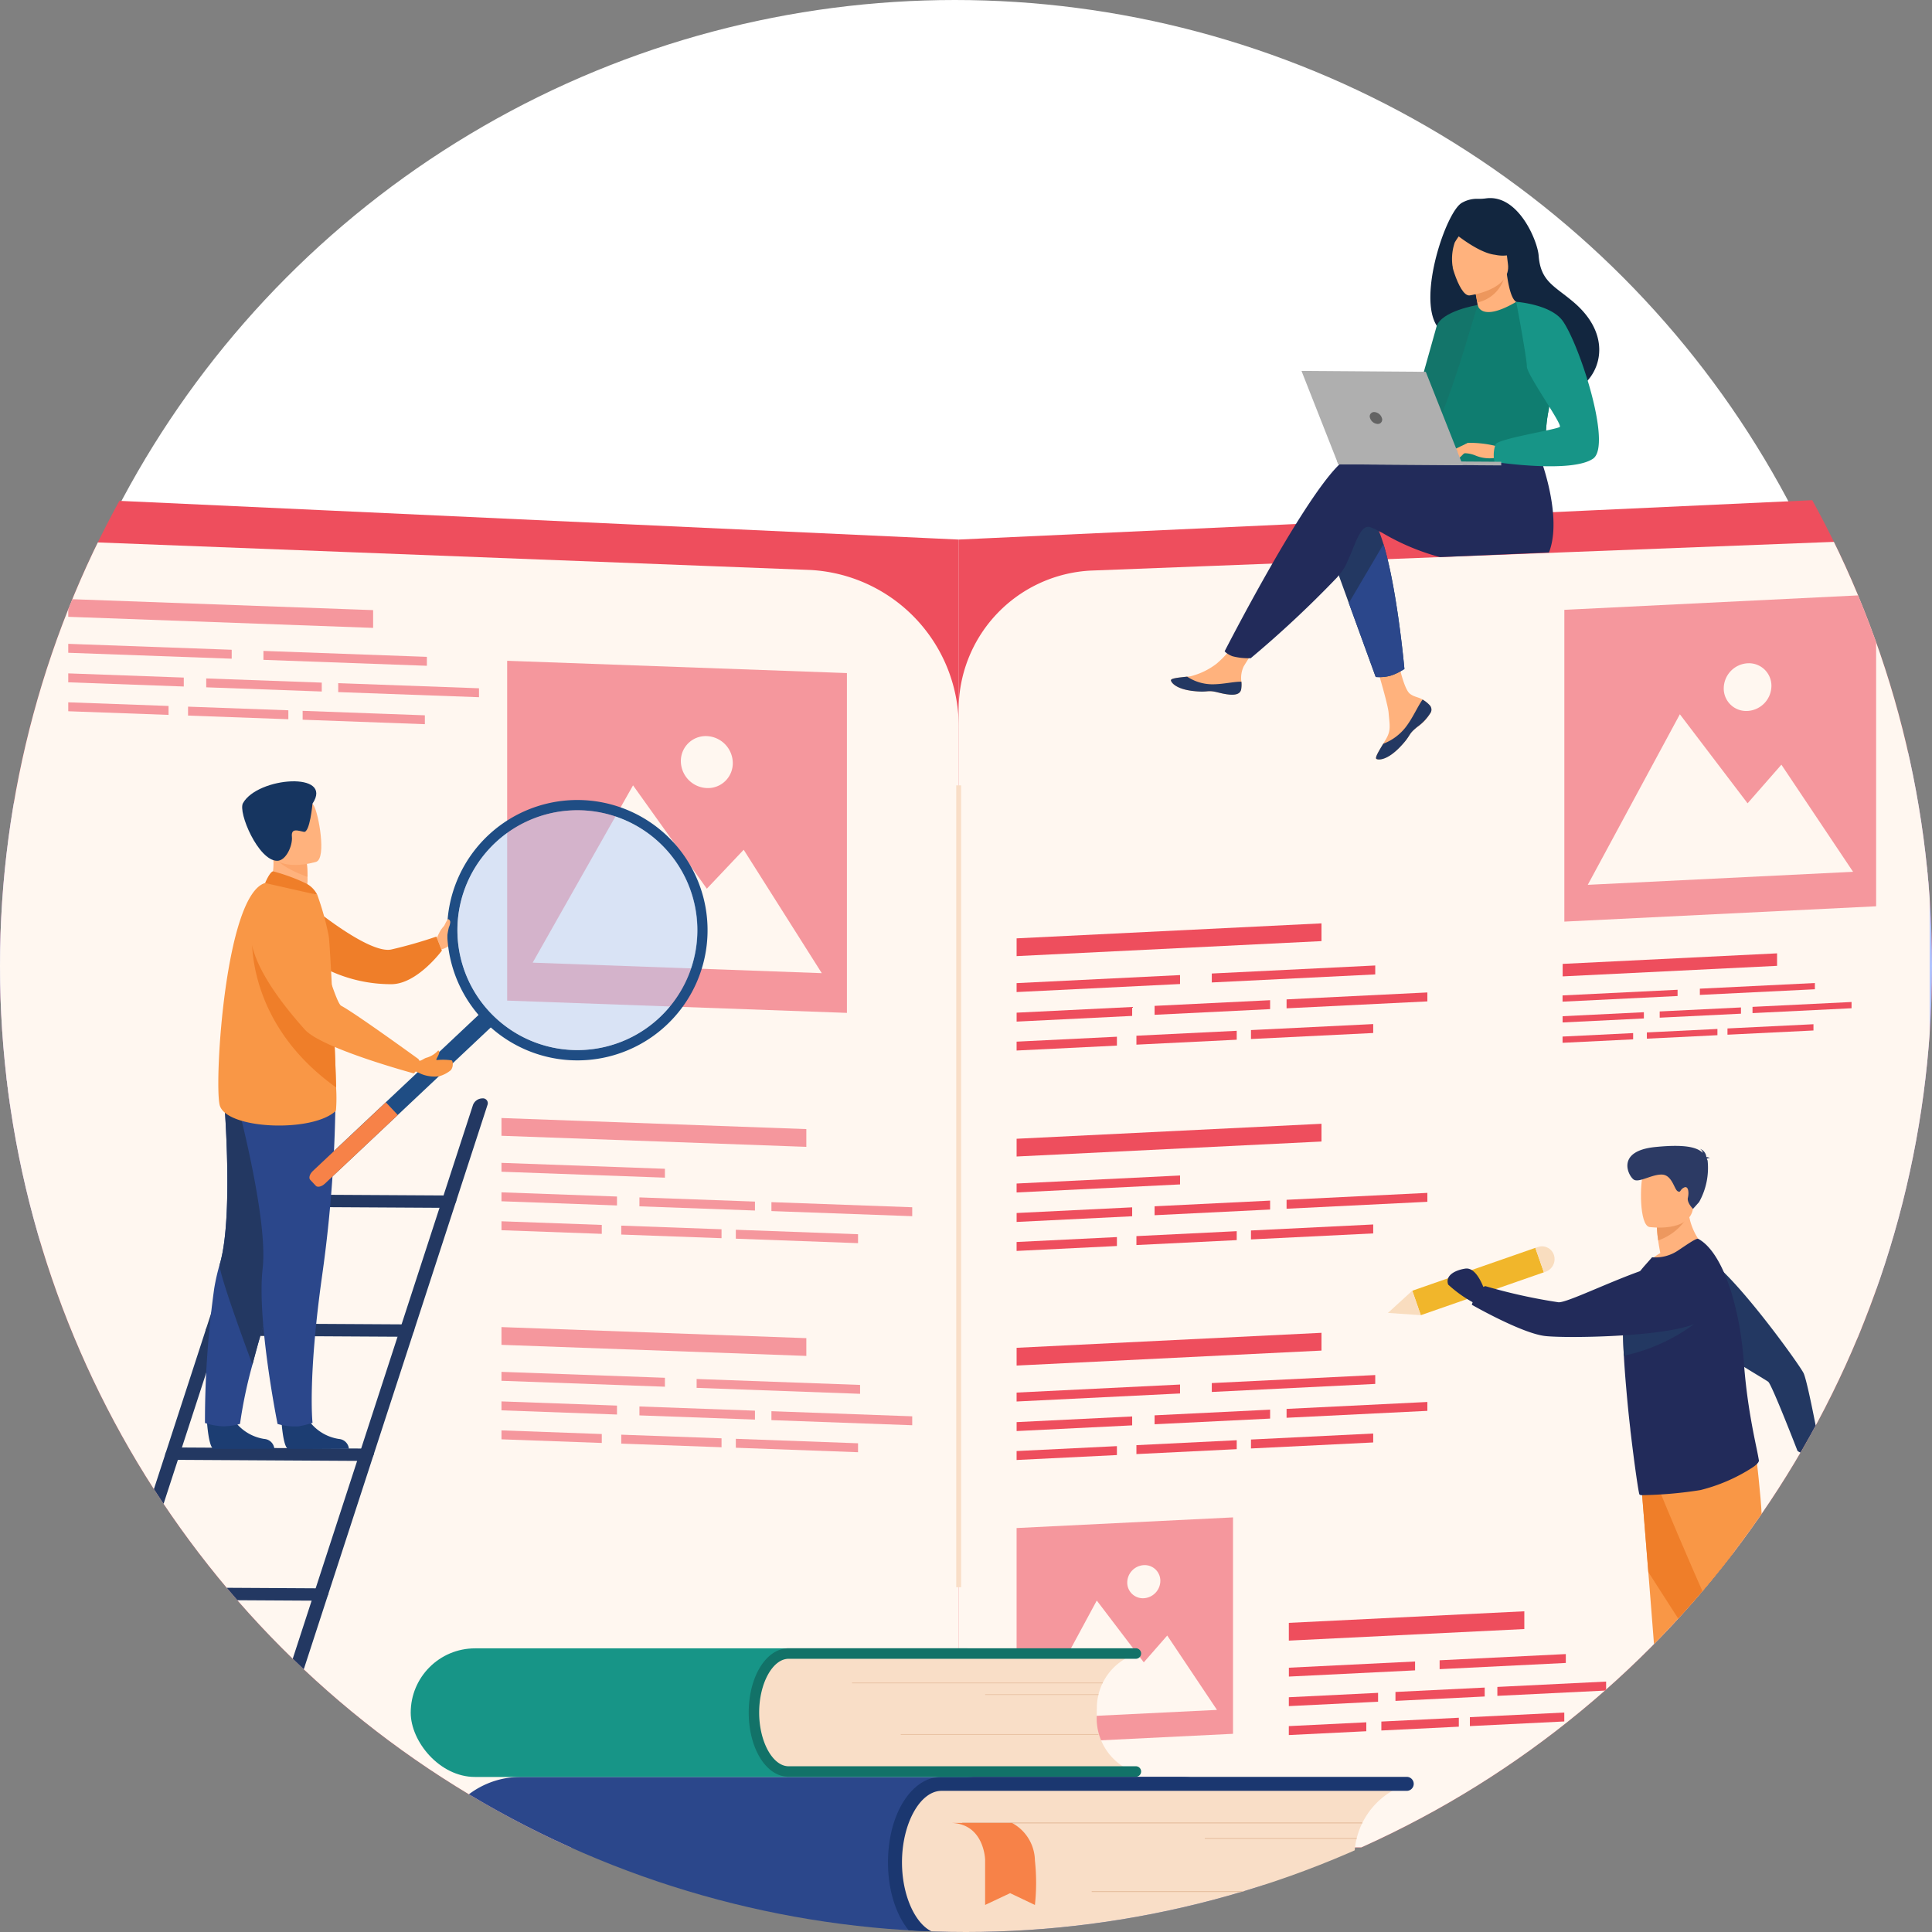 <svg xmlns="http://www.w3.org/2000/svg" xmlns:xlink="http://www.w3.org/1999/xlink" width="173" height="173" viewBox="0 0 173 173">
  <rect x="0" y="0" width="173" height="173" fill="#808080" stroke="none"/>
  <defs>
    <clipPath id="clip-path">
      <circle id="Elipse_6266" data-name="Elipse 6266" cx="86.5" cy="86.5" r="86.5" transform="translate(1093 993.148)" fill="#fff" stroke="#707070" stroke-width="1"/>
    </clipPath>
  </defs>
  <g id="Grupo_898334" data-name="Grupo 898334" transform="translate(-1066 -985)">
    <circle id="Elipse_6260" data-name="Elipse 6260" cx="84.5" cy="84.5" r="84.5" transform="translate(1067 985)" fill="#fff"/>
    <g id="Enmascarar_grupo_243" data-name="Enmascarar grupo 243" transform="translate(-27 -8.148)" clip-path="url(#clip-path)">
      <g id="Grupo_898286" data-name="Grupo 898286" transform="translate(1026.972 982.593)">
        <g id="Grupo_894063" data-name="Grupo 894063" transform="translate(35.602 28.293)">
          <g id="Grupo_894007" data-name="Grupo 894007" transform="translate(199.063 40.967)">
            <path id="Trazado_649465" data-name="Trazado 649465" d="M2451.249,820.209s8.064-16.441,12.573-14.982S2451.249,820.209,2451.249,820.209Z" transform="translate(-2445.449 -805.136)" fill="#cde0fb"/>
            <path id="Trazado_649466" data-name="Trazado 649466" d="M2396.445,883.509s19.316-18.934,26.823-15.481-4.576,7.156-9.184,8.164S2396.445,883.509,2396.445,883.509Z" transform="translate(-2396.445 -860.997)" fill="#cde0fb"/>
          </g>
          <path id="Trazado_649467" data-name="Trazado 649467" d="M2387.374,1301.3c6.9-4.533.345-16.536.345-16.536s-16.1-4.333-17.24-6.754,14.486,1.017,14.486,1.017c-1.13-5.046-11.21-15.544-11.21-15.544s-15.2,5.857-15.714,3.229,13.725-4.5,13.725-4.5c-2.971-4.267-9.941-6.875-9.941-6.875-10.8-2.574-13.551,11.43-13.551,11.43a26.484,26.484,0,0,1-12.55.62h0a19.222,19.222,0,0,0-3.562-.5l.423,1.29c.38-.008.753,0,1.116.022h.022c.229.023.554.057.951.1h0c.9.141,1.559.221,2.025.254h0c2.81.387,6.524,1.054,7.558,1.972a2.633,2.633,0,0,1,.5-.47l-.5.47c-4.009,3.76-1.178,15.062,2.1,20.8s4.135,2.488,5.865-1.748-1.288-10.934-.855-13.347,2.519.223,3.547,4.428-2.4,7.6-.86,14.434,15.659,7.8,15.659,7.8c-2.919-4.109-3.085-13.141-1.61-13.973s5.3,11.367,6.392,13.1S2380.474,1305.831,2387.374,1301.3Z" transform="translate(-2139.902 -1166.448)" fill="#cde0fb"/>
          <g id="Grupo_894008" data-name="Grupo 894008" transform="translate(0 55.446)">
            <path id="Trazado_649468" data-name="Trazado 649468" d="M652.355,960.973s-10.171-20.737-15.859-18.9S652.355,960.973,652.355,960.973Z" transform="translate(-622.811 -941.961)" fill="#dfebfd"/>
            <path id="Trazado_649469" data-name="Trazado 649469" d="M552.107,1040.813s-24.364-23.881-33.831-19.526,5.771,9.025,11.583,10.3S552.107,1040.813,552.107,1040.813Z" transform="translate(-515.249 -1012.418)" fill="#dfebfd"/>
          </g>
          <g id="Grupo_894010" data-name="Grupo 894010" transform="translate(23.86 26.474)">
            <path id="Trazado_649471" data-name="Trazado 649471" d="M829.776,789.385h-85.67a3.375,3.375,0,0,1-3.37-3.379V671.55a3.374,3.374,0,0,1,3.5-3.377l88.913,4.1V786.006A3.374,3.374,0,0,1,829.776,789.385Z" transform="translate(-740.736 -668.171)" fill="#ee4e5d"/>
            <path id="Trazado_649472" data-name="Trazado 649472" d="M1617.4,789.385h85.67a3.375,3.375,0,0,0,3.37-3.379V671.55a3.374,3.374,0,0,0-3.5-3.377l-88.914,4.1V786.006A3.375,3.375,0,0,0,1617.4,789.385Z" transform="translate(-1521.621 -668.171)" fill="#ee4e5d"/>
            <path id="Trazado_649473" data-name="Trazado 649473" d="M773.32,715.11l-2.778,2.257a1.7,1.7,0,0,0-.621,1.317V829.646a1.663,1.663,0,0,0,1.643,1.681h6.916a1.665,1.665,0,0,0,1.64-1.783Z" transform="translate(-766.833 -710.143)" fill="#aec3ff"/>
            <path id="Trazado_649474" data-name="Trazado 649474" d="M2370.136,715.11l2.778,2.257a1.694,1.694,0,0,1,.621,1.317V829.646a1.662,1.662,0,0,1-1.643,1.681h-6.916a1.665,1.665,0,0,1-1.64-1.783Z" transform="translate(-2191.635 -710.143)" fill="#aec3ff"/>
            <path id="Trazado_649475" data-name="Trazado 649475" d="M876.146,824.056h-80.6a3.219,3.219,0,0,1-3.17-3.265V710.21a3.214,3.214,0,0,1,3.289-3.262l70.357,2.719a14.046,14.046,0,0,1,13.3,14.218v96.907A3.218,3.218,0,0,1,876.146,824.056Z" transform="translate(-786.907 -702.842)" fill="#fff7f0"/>
            <path id="Trazado_649476" data-name="Trazado 649476" d="M1616.941,823.969h81.126a2.954,2.954,0,0,0,2.91-3V709.844a2.95,2.95,0,0,0-3.019-2.994l-72.121,2.787a12.469,12.469,0,0,0-11.806,12.622v98.714A2.954,2.954,0,0,0,1616.941,823.969Z" transform="translate(-1521.621 -702.755)" fill="#fff7f0"/>
            <g id="Grupo_894009" data-name="Grupo 894009" transform="translate(92.191 26.113)">
              <rect id="Rectángulo_297001" data-name="Rectángulo 297001" width="0.437" height="71.803" fill="#f9dec7"/>
            </g>
          </g>
          <g id="Grupo_894014" data-name="Grupo 894014" transform="translate(135.276)">
            <g id="Grupo_894011" data-name="Grupo 894011">
              <path id="Trazado_649477" data-name="Trazado 649477" d="M1968.9,803.172a.578.578,0,0,1,.1.619l0,0a3.849,3.849,0,0,1-1.224,1.324c-.074.059-.139.112-.2.161l-.044.039-.034.03c-.537.489-.337.6-1.3,1.595-1.1,1.13-1.855,1.146-2.069,1.04-.18-.089.192-.691.6-1.366l.06-.1c.055-.09.11-.181.164-.271.484-.813.364-1.2.259-2.413-.085-.988-1.5-5.527-1.5-5.527l2.1-.346s.606,3.611,1.3,4.171c.37.3.786.305,1.142.527l.074.048A2.755,2.755,0,0,1,1968.9,803.172Z" transform="translate(-1945.721 -757.753)" fill="#ffb27d"/>
              <path id="Trazado_649478" data-name="Trazado 649478" d="M1971.963,842.876a.578.578,0,0,1,.1.619,0,0,0,0,1,0,0,4.449,4.449,0,0,1-1.226,1.32c-.073.059-.137.114-.194.165l-.044.039-.034.03c-.538.488-.338.6-1.3,1.595-1.1,1.13-1.855,1.146-2.068,1.04-.181-.09.192-.691.6-1.366a4.658,4.658,0,0,0,1.96-1.423c.665-.836,1.111-1.913,1.564-2.535l.074.048A2.748,2.748,0,0,1,1971.963,842.876Z" transform="translate(-1948.784 -797.457)" fill="#233862"/>
              <path id="Trazado_649479" data-name="Trazado 649479" d="M1799.929,795.51c-.134.646-1.056.532-2.084.273s-.786.042-2.251-.131-1.906-.723-1.949-.941c-.038-.194.687-.257,1.464-.341l.294-.033a6.351,6.351,0,0,0,2.326-1.125,9.309,9.309,0,0,0,1.9-2.222l2.01.173s-1.067,1.6-1.48,2.29a2.429,2.429,0,0,0-.207,1.369A2.578,2.578,0,0,1,1799.929,795.51Z" transform="translate(-1793.643 -751.519)" fill="#ffb27d"/>
              <path id="Trazado_649480" data-name="Trazado 649480" d="M1797.845,824.347c-1.029-.259-.786.042-2.251-.131s-1.906-.723-1.949-.941c-.038-.194.687-.257,1.464-.341l.007.015a4.133,4.133,0,0,0,2.1.668c.995.031,2.051-.246,2.738-.23a2.578,2.578,0,0,1-.021.688C1799.8,824.72,1798.874,824.606,1797.845,824.347Z" transform="translate(-1793.643 -780.083)" fill="#233862"/>
              <path id="Trazado_649481" data-name="Trazado 649481" d="M1933.568,696.586s-.14.091-.349.206a4.678,4.678,0,0,1-.916.4,3.717,3.717,0,0,1-.943.123c-.218,0-.362-.013-.362-.013l-2.409-6.624-.435-1.2-.463-1.274-.161-.443-.785-2.157s1.917-4.915,3.872-2.572a4.755,4.755,0,0,1,.669,1.21c.143.347.278.739.407,1.164.1.319.19.656.28,1.007.243.954.459,2.008.647,3.066C1933.25,693.013,1933.568,696.586,1933.568,696.586Z" transform="translate(-1912.66 -654.42)" fill="#233862"/>
              <path id="Trazado_649482" data-name="Trazado 649482" d="M1868.147,637.91l-9.766.411a20.624,20.624,0,0,1-5.172-2.182l-.286-.142a5.849,5.849,0,0,0-.826-.375c-.743-.155-1.125,1.056-1.754,2.545-.129.3-.266.617-.421.934a4.768,4.768,0,0,1-.595.857c-.052.062-.1.126-.161.192a96.066,96.066,0,0,1-7.725,7.225l-.171,0a5.624,5.624,0,0,1-1.462-.177,2.236,2.236,0,0,1-.474-.246,1.076,1.076,0,0,1-.225-.2s6.658-13.018,10.105-16.564h0c.05-.052.1-.1.148-.147a2.811,2.811,0,0,1,.989-.7c1.175-.369,8.772.043,8.772.043l.243-.394.406-.029.07,0,.338-.025h0l.467-.033.694-.049,1.878-.133.3-.021,3.472-.247s.158.357.372.949c.084.231.176.5.27.792C1868.254,632.124,1869.057,635.611,1868.147,637.91Z" transform="translate(-1834.298 -606.173)" fill="#222b5a"/>
              <path id="Trazado_649483" data-name="Trazado 649483" d="M2026.024,427.312c-1.735-1.481-2.972-1.847-3.145-4.192-.093-1.273-1.8-5.483-4.693-5.115a4.323,4.323,0,0,1-.728.043,2.7,2.7,0,0,0-1.469.369c-1.391.815-3.954,8.348-2.227,11a1.917,1.917,0,0,0,1.378.886l.223.125h0c.311.175.652.366,1.014.571,2.042,1.152,4.716,2.674,6.086,3.444h0l.233.132.4.221c.161.088.254.137.261.137a5.963,5.963,0,0,0,.848.238,3.233,3.233,0,0,0,2.325-.215,3.7,3.7,0,0,0,.736-.638C2028.656,432.759,2029.022,429.871,2026.024,427.312Z" transform="translate(-1989.953 -417.983)" fill="#12263f"/>
              <path id="Trazado_649484" data-name="Trazado 649484" d="M2050.522,486.579a3.588,3.588,0,0,0,2.236.085,3.99,3.99,0,0,0,1.49-1.759c-.386-.021-.807-.361-1.117-2.575l-.165.058-2.768.974s.194.887.317,1.732C2050.62,485.8,2050.674,486.48,2050.522,486.579Z" transform="translate(-2023.051 -475.52)" fill="#ffb27d"/>
              <path id="Trazado_649485" data-name="Trazado 649485" d="M2050.2,483.848s.118.622.282,1.51a3.224,3.224,0,0,0,2.486-2.484Z" transform="translate(-2023.051 -476.007)" fill="#ed975d"/>
              <path id="Trazado_649486" data-name="Trazado 649486" d="M2030.139,444.293s3.781-.48,3.445-2.83-.073-3.994-2.5-3.787-2.768,1.171-2.847,1.982S2029.146,444.358,2030.139,444.293Z" transform="translate(-2003.407 -435.577)" fill="#ffb27d"/>
              <path id="Trazado_649487" data-name="Trazado 649487" d="M2029.659,436.595s2.4,2.1,4.047,2.28a3.154,3.154,0,0,0,2.27-.344,6.424,6.424,0,0,1-1.538-2.115,1.157,1.157,0,0,0-.948-.688C2032.316,435.618,2030.09,435.556,2029.659,436.595Z" transform="translate(-2004.684 -433.799)" fill="#12263f"/>
              <path id="Trazado_649488" data-name="Trazado 649488" d="M2027.387,438.875a5.956,5.956,0,0,0-1.073,1.355,4.576,4.576,0,0,0-.141,2.43s-1.243-2.46-.521-3.645A1.007,1.007,0,0,1,2027.387,438.875Z" transform="translate(-2000.9 -436.254)" fill="#12263f"/>
              <path id="Trazado_649489" data-name="Trazado 649489" d="M2022.825,513.11c.06,7.646-.011,6.048.82,6.78a3.214,3.214,0,0,0,1.511.339c2.344.172,6.468-.185,6.627-.617.551-1.5.173-1.964.64-4.256.049-.244.109-.508.179-.795.387-1.574.757-2.107-.559-4.649a19.78,19.78,0,0,0-2.552-4.107c-3.206,1.873-3.453.278-3.453.278S2022.795,509.381,2022.825,513.11Z" transform="translate(-1998.573 -496.51)" fill="#0f7d70"/>
              <path id="Trazado_649490" data-name="Trazado 649490" d="M1949.15,722s-.14.091-.349.207a4.7,4.7,0,0,1-.917.4,3.723,3.723,0,0,1-.943.123c-.218,0-.362-.013-.362-.013l-2.409-6.624.706-1.2,1.806-3.066.593-1.007c.1.319.19.656.28,1.007.244.954.459,2.008.647,3.066C1948.832,718.425,1949.15,722,1949.15,722Z" transform="translate(-1928.242 -679.833)" fill="#2b478b"/>
              <path id="Trazado_649491" data-name="Trazado 649491" d="M1999.029,508.441s-3.29.534-3.686,1.946-2.725,9.712-2.725,9.712,1.668.312,2.445-.455,2.736-7.14,2.736-7.14Z" transform="translate(-1971.563 -498.869)" fill="#13756a"/>
              <path id="Trazado_649492" data-name="Trazado 649492" d="M2044.858,573.98c2.343.172,6.468-.185,6.627-.617.551-1.5.173-1.964.641-4.256l-1.109-3.192s.162,3.547-.89,4.472-4.294,1.77-4.808,2.546A2.853,2.853,0,0,0,2044.858,573.98Z" transform="translate(-2018.276 -550.261)" fill="#0f7d70"/>
              <path id="Trazado_649493" data-name="Trazado 649493" d="M2035.681,625.051a9.836,9.836,0,0,0-2.684-.329,5.429,5.429,0,0,0-1.408,1.2c-.116.259.832-.192,1.14-.272a2.733,2.733,0,0,1,.981.222,3.266,3.266,0,0,0,1.76.189Z" transform="translate(-2006.402 -602.805)" fill="#ffb27d"/>
              <path id="Trazado_649494" data-name="Trazado 649494" d="M2068.79,505.8s3.1.213,4.169,1.72c1.5,2.122,4.437,11.139,2.708,12.326-1.948,1.337-8.821.291-8.821.291a2.793,2.793,0,0,1,.1-1.587c.322-.516,5.505-1.315,5.746-1.553s-2.954-4.681-2.949-5.4S2068.79,505.8,2068.79,505.8Z" transform="translate(-2037.87 -496.511)" fill="#179587"/>
              <path id="Trazado_649495" data-name="Trazado 649495" d="M2036.185,631.188a4.46,4.46,0,0,1-.649.7.473.473,0,0,1-.262.054l.331-.586Z" transform="translate(-2009.705 -608.627)" fill="#ffb27d"/>
              <path id="Trazado_649496" data-name="Trazado 649496" d="M2033.031,625.112l-1.414.674a.252.252,0,0,0,.233.092,3.37,3.37,0,0,0,.612-.164Z" transform="translate(-2006.435 -603.194)" fill="#ffb27d"/>
            </g>
            <g id="Grupo_894013" data-name="Grupo 894013" transform="translate(11.692 15.476)">
              <g id="Grupo_894012" data-name="Grupo 894012">
                <path id="Trazado_649497" data-name="Trazado 649497" d="M1918.579,572.678l-11.146-.079-3.294-8.361,11.128.079Z" transform="translate(-1904.139 -564.238)" fill="#afafaf"/>
                <path id="Trazado_649498" data-name="Trazado 649498" d="M1934.055,640.176l14.718.1,0,.325-14.587-.1Z" transform="translate(-1930.889 -632.14)" fill="#afafaf"/>
              </g>
              <path id="Trazado_649499" data-name="Trazado 649499" d="M1961.962,599.584a.386.386,0,0,1,.382-.528.76.76,0,0,1,.679.536.386.386,0,0,1-.382.528A.761.761,0,0,1,1961.962,599.584Z" transform="translate(-1955.825 -595.372)" fill="#636363"/>
            </g>
          </g>
          <g id="Grupo_894031" data-name="Grupo 894031" transform="translate(154.707 84.871)">
            <g id="Grupo_894027" data-name="Grupo 894027" transform="translate(24.764 9.674)">
              <path id="Trazado_649505" data-name="Trazado 649505" d="M2325.777,1468.736a11.457,11.457,0,0,1,.522,2.164,7.819,7.819,0,0,1-.665,2.131c-.257.353-.383-1.435-.586-1.7s-.041.673-.185.76-.441-.693-.57-.968.314-1.29.315-2S2325.777,1468.736,2325.777,1468.736Z" transform="translate(-2312.316 -1452.028)" fill="#ffb27d"/>
              <path id="Trazado_649506" data-name="Trazado 649506" d="M2211.311,1314.173a2.5,2.5,0,0,1,3.768-2.354l.1.066c2.594,1.669,8.191,9.46,8.576,10.24s1.522,6.989,1.522,6.989-1.4.514-2.062-.02c0,0-2.278-5.888-2.615-6.182s-9.114-5.219-9.188-7.065C2211.4,1315.359,2211.358,1314.772,2211.311,1314.173Z" transform="translate(-2211.303 -1311.458)" fill="#233862"/>
            </g>
            <g id="Grupo_894028" data-name="Grupo 894028" transform="translate(0 8.684)">
              <rect id="Rectángulo_297010" data-name="Rectángulo 297010" width="2.32" height="11.672" transform="matrix(-0.329, -0.944, 0.944, -0.329, 2.944, 6.475)" fill="#f1b62b"/>
              <path id="Trazado_649507" data-name="Trazado 649507" d="M1977.274,1344.577l2.944.2-.763-2.192Z" transform="translate(-1977.274 -1338.305)" fill="#f9ddbf"/>
              <path id="Rectángulo_297011" data-name="Rectángulo 297011" d="M0,0H2.32a0,0,0,0,1,0,0V.231A1.126,1.126,0,0,1,1.195,1.357h0A1.195,1.195,0,0,1,0,.162V0A0,0,0,0,1,0,0Z" transform="matrix(-0.329, -0.944, 0.944, -0.329, 13.967, 2.637)" fill="#f9ddbf"/>
            </g>
            <g id="Grupo_894029" data-name="Grupo 894029" transform="translate(21.457 27.74)">
              <path id="Trazado_649508" data-name="Trazado 649508" d="M2327.37,1764.208s1.046.955.842,1.632-1.148,1.13-1.276,1.959-.637,1.281-1.1,1.281h-2.189s-.338-.583.479-.759,1.124-1.15,1.073-2.054a15.85,15.85,0,0,1,.076-2.11l1.735-.4Z" transform="translate(-2308.393 -1733.961)" fill="#1f4075"/>
              <path id="Trazado_649509" data-name="Trazado 649509" d="M2186.192,1784.252s.188,2.172-.271,2.4l-5.876-.012s0-.678.944-.829,2.6-.7,2.882-1.934S2186.192,1784.252,2186.192,1784.252Z" transform="translate(-2180.045 -1751.537)" fill="#1f4075"/>
              <path id="Trazado_649510" data-name="Trazado 649510" d="M2191.257,1496.95s.31,3.807.674,8.384c.495,6.217,1.09,13.853,1.149,15.3.1,2.512.511,6.531.511,6.531a3.241,3.241,0,0,0,2.907.552,64.83,64.83,0,0,0,2.221-11.805c.008-.1.016-.2.024-.3.459-6.178,1.173-19.189,1.173-19.189Z" transform="translate(-2190.071 -1494.915)" fill="#f99746"/>
              <path id="Trazado_649511" data-name="Trazado 649511" d="M2191.257,1496.95s.31,3.807.674,8.384l6.788,10.577c.008-.1.016-.2.024-.3.459-6.178,1.173-19.189,1.173-19.189Z" transform="translate(-2190.071 -1494.915)" fill="#ef7e29"/>
              <path id="Trazado_649512" data-name="Trazado 649512" d="M2204.632,1484.668s5.586,13.788,9.259,20.269,4.821,8.288,4.821,8.288,2.1-.829,2.3-1.394c0,0-1.4-12.51-3.865-15.559-1.389-1.723-3.022-6.894-3.1-8.7s-.5-5.387-.5-5.387Z" transform="translate(-2202.031 -1482.182)" fill="#f99746"/>
            </g>
            <path id="Trazado_649513" data-name="Trazado 649513" d="M2200,1271.84s-3.742,1.9-5.935,1.265a5.148,5.148,0,0,1,1.451-1.209c-.084-.436-.15-.814-.19-1.135a10.45,10.45,0,0,1-.115-1.161l1.435-1.176,1.361-1.125A5.571,5.571,0,0,0,2200,1271.84Z" transform="translate(-2171.125 -1262.297)" fill="#ffb27d"/>
            <path id="Trazado_649514" data-name="Trazado 649514" d="M2187.768,1319.114a15.429,15.429,0,0,1-4.616,1.989,36.646,36.646,0,0,1-5.214.454.339.339,0,0,1-.237-.06c-.063-.033-.422-2.442-.781-5.482-.016-.122-.033-.246-.039-.37l-.005-.041c-.14-1.188-.261-2.437-.368-3.689-.086-.974-.157-1.937-.207-2.841-.062-1.132-.088-2.172-.062-3.027.011-.391.034-.742.069-1.047a7.452,7.452,0,0,1,1.858-3.99l.662-.753a3.632,3.632,0,0,0,2.29-.584c.808-.532,1.684-1.163,1.848-1.067,1.239.678,2.244,2.492,2.964,4.811a26.444,26.444,0,0,1,.933,4.454c.066.5.121,1.009.163,1.517.008.094.015.188.022.281.1,1.39.256,2.693.432,3.857.237,1.569.507,2.884.7,3.81.1.472.168.836.212,1.1C2188.427,1318.661,2187.971,1318.987,2187.768,1319.114Z" transform="translate(-2155.175 -1290.283)" fill="#222b5a"/>
            <path id="Trazado_649515" data-name="Trazado 649515" d="M2207.74,1277.983a5.009,5.009,0,0,1-2.729,2.283,10.684,10.684,0,0,1-.115-1.162l1.435-1.176Z" transform="translate(-2180.809 -1271.802)" fill="#ed985f"/>
            <path id="Trazado_649516" data-name="Trazado 649516" d="M2192.2,1238.814s3.616.518,3.911-1.7.959-3.653-1.337-4.078-2.859.366-3.141,1.084S2191.271,1238.622,2192.2,1238.814Z" transform="translate(-2168.784 -1231.55)" fill="#ffb27d"/>
            <path id="Trazado_649517" data-name="Trazado 649517" d="M2187.024,1221.2c.032-.038.107-.07.274-.083a.677.677,0,0,0-.315-.082.846.846,0,0,0-.576-.736.505.505,0,0,1,.251.359c-.475-.469-1.48-.8-4.238-.524-3.635.359-2.389,2.667-1.912,2.935s1.648-.517,2.528-.465,1.072,1.318,1.373,1.486.178-.137.577-.328.451.477.343.913.458,1,.458,1l.548-.614a6.27,6.27,0,0,0,.76-3.717C2187.072,1221.3,2187.049,1221.249,2187.024,1221.2Z" transform="translate(-2158.469 -1220.035)" fill="#2c3a64"/>
            <path id="Trazado_649518" data-name="Trazado 649518" d="M2182.583,1369.208a16.367,16.367,0,0,1-6.282,2.828c-.062-1.132-.088-2.171-.062-3.027Z" transform="translate(-2155.175 -1353.246)" fill="#233862"/>
            <g id="Grupo_894030" data-name="Grupo 894030" transform="translate(5.341 10.448)">
              <path id="Trazado_649519" data-name="Trazado 649519" d="M2031.088,1325.8c-.048-.052-.67-2.13-1.745-1.979-.7.1-1.848.505-1.543,1.429a11.319,11.319,0,0,0,2.257,1.615Z" transform="translate(-2027.749 -1323.282)" fill="#222b5a"/>
              <path id="Trazado_649520" data-name="Trazado 649520" d="M2068.543,1319.806a2.5,2.5,0,0,1-.262,4.435l-.115.048c-2.863,1.148-11.381,1.276-13.314,1.064-2.1-.23-6.58-2.8-6.58-2.8s.394-1.443,1.21-1.67a49.649,49.649,0,0,0,6.555,1.447c1.152.066,9.531-4.409,11.08-3.4C2067.526,1319.189,2068.027,1319.5,2068.543,1319.806Z" transform="translate(-2046.1 -1318.775)" fill="#222b5a"/>
            </g>
          </g>
          <g id="Grupo_894041" data-name="Grupo 894041" transform="translate(121.457 35.496)">
            <g id="Grupo_894033" data-name="Grupo 894033" transform="translate(0 82.64)" opacity="0.57">
              <path id="Trazado_649521" data-name="Trazado 649521" d="M1682.431,1553.775l-19.379.953v-19.379l19.379-.953Z" transform="translate(-1663.052 -1534.396)" fill="#ee4e5d"/>
              <g id="Grupo_894032" data-name="Grupo 894032" transform="translate(1.456 4.274)">
                <path id="Trazado_649522" data-name="Trazado 649522" d="M1676.807,1615.353l5.724-10.6,4.209,5.534,2.1-2.4,4.454,6.658Z" transform="translate(-1676.807 -1601.581)" fill="#fff7f0"/>
                <path id="Trazado_649523" data-name="Trazado 649523" d="M1756.679,1576.339a1.573,1.573,0,0,1,1.481-1.554,1.4,1.4,0,0,1,1.482,1.408,1.573,1.573,0,0,1-1.482,1.554A1.4,1.4,0,0,1,1756.679,1576.339Z" transform="translate(-1748.227 -1574.783)" fill="#fff7f0"/>
              </g>
            </g>
            <g id="Grupo_894035" data-name="Grupo 894035" transform="translate(49.048)" opacity="0.57">
              <path id="Trazado_649524" data-name="Trazado 649524" d="M2154.486,781.346l-27.918,1.372V754.8l27.918-1.372Z" transform="translate(-2126.568 -753.427)" fill="#ee4e5d"/>
              <g id="Grupo_894034" data-name="Grupo 894034" transform="translate(2.097 6.157)">
                <path id="Trazado_649525" data-name="Trazado 649525" d="M2146.384,870.058l8.247-15.273,6.063,7.973,3.028-3.458,6.417,9.591Z" transform="translate(-2146.384 -850.217)" fill="#fff7f0"/>
                <path id="Trazado_649526" data-name="Trazado 649526" d="M2261.452,813.852a2.266,2.266,0,0,1,2.134-2.239,2.013,2.013,0,0,1,2.135,2.029,2.266,2.266,0,0,1-2.135,2.239A2.012,2.012,0,0,1,2261.452,813.852Z" transform="translate(-2249.276 -811.61)" fill="#fff7f0"/>
              </g>
            </g>
            <g id="Grupo_894036" data-name="Grupo 894036" transform="translate(0 47.393)">
              <path id="Trazado_649527" data-name="Trazado 649527" d="M1690.353,1202.892l-27.3,1.342v-1.59l27.3-1.341Z" transform="translate(-1663.052 -1201.302)" fill="#ee4e5d"/>
              <path id="Trazado_649528" data-name="Trazado 649528" d="M1677.688,1245.912l-14.636.72v-.8l14.636-.719Z" transform="translate(-1663.052 -1240.481)" fill="#ee4e5d"/>
              <path id="Trazado_649529" data-name="Trazado 649529" d="M1673.4,1272.9l-10.346.508v-.8l10.346-.508Z" transform="translate(-1663.052 -1264.617)" fill="#ee4e5d"/>
              <path id="Trazado_649530" data-name="Trazado 649530" d="M1790.156,1267.166l-10.346.509v-.8l10.346-.508Z" transform="translate(-1767.455 -1259.486)" fill="#ee4e5d"/>
              <path id="Trazado_649531" data-name="Trazado 649531" d="M1904.121,1260.626l-12.607.62v-.8l12.607-.619Z" transform="translate(-1867.339 -1253.638)" fill="#ee4e5d"/>
              <path id="Trazado_649532" data-name="Trazado 649532" d="M1672.034,1298.026l-8.982.441v-.8l8.982-.441Z" transform="translate(-1663.052 -1287.08)" fill="#ee4e5d"/>
              <path id="Trazado_649533" data-name="Trazado 649533" d="M1773.4,1293.044l-8.982.441v-.8l8.982-.441Z" transform="translate(-1753.689 -1282.625)" fill="#ee4e5d"/>
              <path id="Trazado_649534" data-name="Trazado 649534" d="M1872.337,1287.366l-10.945.538v-.8l10.945-.538Z" transform="translate(-1840.405 -1277.548)" fill="#ee4e5d"/>
            </g>
            <g id="Grupo_894037" data-name="Grupo 894037" transform="translate(0 29.448)">
              <path id="Trazado_649535" data-name="Trazado 649535" d="M1690.353,1033.309l-27.3,1.342v-1.59l27.3-1.342Z" transform="translate(-1663.052 -1031.719)" fill="#ee4e5d"/>
              <path id="Trazado_649536" data-name="Trazado 649536" d="M1677.688,1076.329l-14.636.719v-.8l14.636-.719Z" transform="translate(-1663.052 -1070.897)" fill="#ee4e5d"/>
              <path id="Trazado_649537" data-name="Trazado 649537" d="M1842.856,1068.211l-14.636.719v-.8l14.636-.719Z" transform="translate(-1810.742 -1063.639)" fill="#ee4e5d"/>
              <path id="Trazado_649538" data-name="Trazado 649538" d="M1673.4,1103.321l-10.346.509v-.8l10.346-.509Z" transform="translate(-1663.052 -1095.033)" fill="#ee4e5d"/>
              <path id="Trazado_649539" data-name="Trazado 649539" d="M1790.156,1097.583l-10.346.508v-.8l10.346-.508Z" transform="translate(-1767.455 -1089.903)" fill="#ee4e5d"/>
              <path id="Trazado_649540" data-name="Trazado 649540" d="M1904.121,1091.043l-12.607.619v-.8l12.607-.62Z" transform="translate(-1867.339 -1084.055)" fill="#ee4e5d"/>
              <path id="Trazado_649541" data-name="Trazado 649541" d="M1672.034,1128.443l-8.982.441v-.795l8.982-.442Z" transform="translate(-1663.052 -1117.497)" fill="#ee4e5d"/>
              <path id="Trazado_649542" data-name="Trazado 649542" d="M1773.4,1123.461l-8.982.442v-.8l8.982-.441Z" transform="translate(-1753.689 -1113.042)" fill="#ee4e5d"/>
              <path id="Trazado_649543" data-name="Trazado 649543" d="M1872.337,1117.783l-10.945.538v-.8l10.945-.538Z" transform="translate(-1840.405 -1107.965)" fill="#ee4e5d"/>
            </g>
            <g id="Grupo_894038" data-name="Grupo 894038" transform="translate(48.891 32.133)">
              <path id="Trazado_649544" data-name="Trazado 649544" d="M2144.289,1058.208l-19.2.944v-1.119l19.2-.944Z" transform="translate(-2125.084 -1057.089)" fill="#ee4e5d"/>
              <path id="Trazado_649545" data-name="Trazado 649545" d="M2135.38,1088.471l-10.3.505v-.559l10.3-.506Z" transform="translate(-2125.084 -1084.65)" fill="#ee4e5d"/>
              <path id="Trazado_649546" data-name="Trazado 649546" d="M2251.568,1082.76l-10.3.506v-.559l10.3-.506Z" transform="translate(-2228.977 -1079.544)" fill="#ee4e5d"/>
              <path id="Trazado_649547" data-name="Trazado 649547" d="M2132.362,1107.459l-7.278.358v-.559l7.278-.358Z" transform="translate(-2125.084 -1101.629)" fill="#ee4e5d"/>
              <path id="Trazado_649548" data-name="Trazado 649548" d="M2214.5,1103.422l-7.278.358v-.559l7.278-.358Z" transform="translate(-2198.528 -1098.019)" fill="#ee4e5d"/>
              <path id="Trazado_649549" data-name="Trazado 649549" d="M2294.667,1098.821l-8.868.436v-.56l8.868-.436Z" transform="translate(-2268.793 -1093.905)" fill="#ee4e5d"/>
              <path id="Trazado_649550" data-name="Trazado 649550" d="M2131.4,1125.13l-6.319.31v-.559l6.319-.311Z" transform="translate(-2125.084 -1117.43)" fill="#ee4e5d"/>
              <path id="Trazado_649551" data-name="Trazado 649551" d="M2202.707,1121.626l-6.319.311v-.559l6.319-.311Z" transform="translate(-2188.843 -1114.297)" fill="#ee4e5d"/>
              <path id="Trazado_649552" data-name="Trazado 649552" d="M2272.308,1117.632l-7.7.378v-.56l7.7-.378Z" transform="translate(-2249.844 -1110.725)" fill="#ee4e5d"/>
            </g>
            <g id="Grupo_894039" data-name="Grupo 894039" transform="translate(0 66.112)">
              <path id="Trazado_649553" data-name="Trazado 649553" d="M1690.353,1379.794l-27.3,1.341v-1.59l27.3-1.342Z" transform="translate(-1663.052 -1378.203)" fill="#ee4e5d"/>
              <path id="Trazado_649554" data-name="Trazado 649554" d="M1677.688,1422.813l-14.636.719v-.8l14.636-.719Z" transform="translate(-1663.052 -1417.381)" fill="#ee4e5d"/>
              <path id="Trazado_649555" data-name="Trazado 649555" d="M1842.856,1414.7l-14.636.719v-.795l14.636-.719Z" transform="translate(-1810.742 -1410.123)" fill="#ee4e5d"/>
              <path id="Trazado_649556" data-name="Trazado 649556" d="M1673.4,1449.806l-10.346.509v-.8l10.346-.508Z" transform="translate(-1663.052 -1441.518)" fill="#ee4e5d"/>
              <path id="Trazado_649557" data-name="Trazado 649557" d="M1790.156,1444.068l-10.346.508v-.8l10.346-.508Z" transform="translate(-1767.455 -1436.387)" fill="#ee4e5d"/>
              <path id="Trazado_649558" data-name="Trazado 649558" d="M1904.121,1437.527l-12.607.62v-.795l12.607-.62Z" transform="translate(-1867.339 -1430.539)" fill="#ee4e5d"/>
              <path id="Trazado_649559" data-name="Trazado 649559" d="M1672.034,1474.927l-8.982.442v-.8l8.982-.441Z" transform="translate(-1663.052 -1463.981)" fill="#ee4e5d"/>
              <path id="Trazado_649560" data-name="Trazado 649560" d="M1773.4,1469.945l-8.982.441v-.8l8.982-.441Z" transform="translate(-1753.689 -1459.526)" fill="#ee4e5d"/>
              <path id="Trazado_649561" data-name="Trazado 649561" d="M1872.337,1464.268l-10.945.538v-.8l10.945-.538Z" transform="translate(-1840.405 -1454.45)" fill="#ee4e5d"/>
            </g>
            <g id="Grupo_894040" data-name="Grupo 894040" transform="translate(24.377 91.048)">
              <path id="Trazado_649562" data-name="Trazado 649562" d="M1914.509,1615.441l-21.087,1.036v-1.59l21.087-1.036Z" transform="translate(-1893.422 -1613.851)" fill="#ee4e5d"/>
              <path id="Trazado_649563" data-name="Trazado 649563" d="M1904.726,1657.121l-11.3.556v-.795l11.3-.556Z" transform="translate(-1893.422 -1651.831)" fill="#ee4e5d"/>
              <path id="Trazado_649564" data-name="Trazado 649564" d="M2032.3,1650.852l-11.3.556v-.795l11.3-.556Z" transform="translate(-2007.498 -1646.226)" fill="#ee4e5d"/>
              <path id="Trazado_649565" data-name="Trazado 649565" d="M1901.413,1683.661l-7.991.392v-.795l7.991-.393Z" transform="translate(-1893.422 -1675.562)" fill="#ee4e5d"/>
              <path id="Trazado_649566" data-name="Trazado 649566" d="M1991.6,1679.229l-7.991.393v-.8l7.991-.393Z" transform="translate(-1974.061 -1671.599)" fill="#ee4e5d"/>
              <path id="Trazado_649567" data-name="Trazado 649567" d="M2079.623,1674.177l-9.737.478v-.8l9.737-.479Z" transform="translate(-2051.213 -1667.082)" fill="#ee4e5d"/>
              <path id="Trazado_649568" data-name="Trazado 649568" d="M1900.359,1708.638l-6.938.341v-.8l6.938-.341Z" transform="translate(-1893.422 -1697.897)" fill="#ee4e5d"/>
              <path id="Trazado_649569" data-name="Trazado 649569" d="M1978.653,1704.79l-6.937.341v-.8l6.937-.341Z" transform="translate(-1963.431 -1694.457)" fill="#ee4e5d"/>
              <path id="Trazado_649570" data-name="Trazado 649570" d="M2055.073,1700.4l-8.454.416v-.8l8.454-.415Z" transform="translate(-2030.408 -1690.535)" fill="#ee4e5d"/>
            </g>
          </g>
          <g id="Grupo_894047" data-name="Grupo 894047" transform="translate(36.537 35.904)" opacity="0.57">
            <g id="Grupo_894043" data-name="Grupo 894043" transform="translate(39.303 5.528)">
              <path id="Trazado_649571" data-name="Trazado 649571" d="M1262.377,841.053l-30.423-1.1V809.525l30.423,1.1Z" transform="translate(-1231.954 -809.525)" fill="#ee4e5d"/>
              <g id="Grupo_894042" data-name="Grupo 894042" transform="translate(2.285 6.743)">
                <path id="Trazado_649572" data-name="Trazado 649572" d="M1253.549,930.823l8.987-15.875,6.607,9.253,3.3-3.487,6.992,11.049Z" transform="translate(-1253.549 -910.536)" fill="#fff7f0"/>
                <path id="Trazado_649573" data-name="Trazado 649573" d="M1378.939,875.491a2.227,2.227,0,0,1,2.325-2.241,2.43,2.43,0,0,1,2.325,2.41,2.226,2.226,0,0,1-2.325,2.241A2.43,2.43,0,0,1,1378.939,875.491Z" transform="translate(-1365.671 -873.248)" fill="#fff7f0"/>
              </g>
            </g>
            <g id="Grupo_894044" data-name="Grupo 894044" transform="translate(38.791 46.471)">
              <path id="Trazado_649574" data-name="Trazado 649574" d="M1254.416,1199.033l-27.3-.991v-1.59l27.3.991Z" transform="translate(-1227.115 -1196.452)" fill="#ee4e5d"/>
              <path id="Trazado_649575" data-name="Trazado 649575" d="M1241.752,1235.712l-14.636-.531v-.795l14.636.531Z" transform="translate(-1227.115 -1230.372)" fill="#ee4e5d"/>
              <path id="Trazado_649576" data-name="Trazado 649576" d="M1237.462,1260.556l-10.346-.375v-.8l10.346.376Z" transform="translate(-1227.115 -1252.727)" fill="#ee4e5d"/>
              <path id="Trazado_649577" data-name="Trazado 649577" d="M1354.22,1264.8l-10.346-.376v-.8l10.346.376Z" transform="translate(-1331.519 -1256.517)" fill="#ee4e5d"/>
              <path id="Trazado_649578" data-name="Trazado 649578" d="M1468.186,1268.933l-12.607-.458v-.8l12.607.458Z" transform="translate(-1431.404 -1260.143)" fill="#ee4e5d"/>
              <path id="Trazado_649579" data-name="Trazado 649579" d="M1236.1,1284.994l-8.982-.326v-.8l8.982.326Z" transform="translate(-1227.115 -1274.622)" fill="#ee4e5d"/>
              <path id="Trazado_649580" data-name="Trazado 649580" d="M1337.462,1288.674l-8.982-.326v-.8l8.982.326Z" transform="translate(-1317.754 -1277.913)" fill="#ee4e5d"/>
              <path id="Trazado_649581" data-name="Trazado 649581" d="M1436.4,1292.267l-10.944-.4v-.8l10.944.4Z" transform="translate(-1404.469 -1281.062)" fill="#ee4e5d"/>
            </g>
            <g id="Grupo_894045" data-name="Grupo 894045" transform="translate(38.791 65.191)">
              <path id="Trazado_649582" data-name="Trazado 649582" d="M1254.416,1375.935l-27.3-.991v-1.59l27.3.991Z" transform="translate(-1227.115 -1373.354)" fill="#ee4e5d"/>
              <path id="Trazado_649583" data-name="Trazado 649583" d="M1241.752,1412.613l-14.636-.531v-.8l14.636.531Z" transform="translate(-1227.115 -1407.273)" fill="#ee4e5d"/>
              <path id="Trazado_649584" data-name="Trazado 649584" d="M1406.92,1418.61l-14.636-.532v-.795l14.636.531Z" transform="translate(-1374.807 -1412.635)" fill="#ee4e5d"/>
              <path id="Trazado_649585" data-name="Trazado 649585" d="M1237.462,1437.458l-10.346-.375v-.8l10.346.375Z" transform="translate(-1227.115 -1429.628)" fill="#ee4e5d"/>
              <path id="Trazado_649586" data-name="Trazado 649586" d="M1354.22,1441.7l-10.346-.375v-.8l10.346.376Z" transform="translate(-1331.519 -1433.417)" fill="#ee4e5d"/>
              <path id="Trazado_649587" data-name="Trazado 649587" d="M1468.186,1445.834l-12.607-.458v-.8l12.607.458Z" transform="translate(-1431.404 -1437.044)" fill="#ee4e5d"/>
              <path id="Trazado_649588" data-name="Trazado 649588" d="M1236.1,1461.9l-8.982-.326v-.8l8.982.326Z" transform="translate(-1227.115 -1451.524)" fill="#ee4e5d"/>
              <path id="Trazado_649589" data-name="Trazado 649589" d="M1337.462,1465.575l-8.982-.326v-.8l8.982.326Z" transform="translate(-1317.754 -1454.814)" fill="#ee4e5d"/>
              <path id="Trazado_649590" data-name="Trazado 649590" d="M1436.4,1469.167l-10.944-.4v-.8l10.944.4Z" transform="translate(-1404.469 -1457.962)" fill="#ee4e5d"/>
            </g>
            <g id="Grupo_894046" data-name="Grupo 894046">
              <path id="Trazado_649591" data-name="Trazado 649591" d="M887.831,759.867l-27.3-.991v-1.59l27.3.991Z" transform="translate(-860.531 -757.286)" fill="#ee4e5d"/>
              <path id="Trazado_649592" data-name="Trazado 649592" d="M875.167,796.546l-14.636-.531v-.8l14.636.531Z" transform="translate(-860.531 -791.205)" fill="#ee4e5d"/>
              <path id="Trazado_649593" data-name="Trazado 649593" d="M1040.335,802.542l-14.636-.531v-.8l14.636.531Z" transform="translate(-1008.222 -796.567)" fill="#ee4e5d"/>
              <path id="Trazado_649594" data-name="Trazado 649594" d="M870.877,821.391l-10.346-.376v-.8l10.346.376Z" transform="translate(-860.531 -813.56)" fill="#ee4e5d"/>
              <path id="Trazado_649595" data-name="Trazado 649595" d="M987.635,825.629l-10.346-.376v-.795l10.346.375Z" transform="translate(-964.934 -817.35)" fill="#ee4e5d"/>
              <path id="Trazado_649596" data-name="Trazado 649596" d="M1101.6,829.766l-12.607-.458v-.8l12.607.458Z" transform="translate(-1064.819 -820.977)" fill="#ee4e5d"/>
              <path id="Trazado_649597" data-name="Trazado 649597" d="M869.513,845.828l-8.982-.326v-.8l8.982.326Z" transform="translate(-860.531 -835.456)" fill="#ee4e5d"/>
              <path id="Trazado_649598" data-name="Trazado 649598" d="M970.877,849.508l-8.982-.326v-.8l8.982.326Z" transform="translate(-951.168 -838.747)" fill="#ee4e5d"/>
              <path id="Trazado_649599" data-name="Trazado 649599" d="M1069.817,853.1l-10.945-.4v-.795l10.945.4Z" transform="translate(-1037.884 -841.895)" fill="#ee4e5d"/>
            </g>
          </g>
          <g id="Grupo_894052" data-name="Grupo 894052" transform="translate(217.5 16.883)">
            <path id="Trazado_649604" data-name="Trazado 649604" d="M2579.559,589.692a6.616,6.616,0,0,1-3.744.271,6.28,6.28,0,1,1,7.628-4.8,6.139,6.139,0,0,1-1.773,3.188l1,1.293-2.054,1.5Zm-1.571-2.123-1.586-2.055,2.058-1.514,1.578,2.177a4.086,4.086,0,0,0,.674-1.594,3.688,3.688,0,0,0-2.807-4.493,3.64,3.64,0,0,0-4.353,2.978,3.688,3.688,0,0,0,2.807,4.493A3.915,3.915,0,0,0,2577.988,587.569Z" transform="translate(-2570.677 -577.532)" fill="#afcdfb"/>
          </g>
          <g id="Grupo_894053" data-name="Grupo 894053" transform="translate(199.063 1.956)">
            <path id="Trazado_649605" data-name="Trazado 649605" d="M2396.445,437.914l2.44-.331,6.64,6.642-1-7.406,2.612-.354,1.63,12.028-2.251.3-6.861-6.857,1.036,7.647-2.612.354Z" transform="translate(-2396.445 -436.466)" fill="#afcdfb"/>
          </g>
          <g id="Grupo_894062" data-name="Grupo 894062" transform="translate(33.89 52.224)">
            <g id="Grupo_894057" data-name="Grupo 894057" transform="translate(0 28.292)">
              <path id="Trazado_649616" data-name="Trazado 649616" d="M870.913,1247.123h0a.92.92,0,0,0,.837-.582l21.521-66.117a.435.435,0,0,0-.456-.59h0a.92.92,0,0,0-.838.582l-21.521,66.117A.435.435,0,0,0,870.913,1247.123Z" transform="translate(-853.085 -1179.734)" fill="#233862"/>
              <path id="Trazado_649617" data-name="Trazado 649617" d="M707.005,1246.165h0a.921.921,0,0,0,.837-.582l21.521-66.117a.435.435,0,0,0-.456-.59h0a.921.921,0,0,0-.837.582l-21.521,66.117A.435.435,0,0,0,707.005,1246.165Z" transform="translate(-706.521 -1178.877)" fill="#233862"/>
              <path id="Trazado_649618" data-name="Trazado 649618" d="M883.721,1262.166l17.417.1a.872.872,0,0,0,.791-.55h0a.411.411,0,0,0-.431-.556l-17.417-.1a.872.872,0,0,0-.791.549h0A.411.411,0,0,0,883.721,1262.166Z" transform="translate(-864.562 -1252.364)" fill="#233862"/>
              <path id="Trazado_649619" data-name="Trazado 649619" d="M848.212,1371.257l17.417.1a.872.872,0,0,0,.791-.55h0a.411.411,0,0,0-.431-.557l-17.417-.1a.872.872,0,0,0-.791.549h0A.411.411,0,0,0,848.212,1371.257Z" transform="translate(-832.811 -1349.911)" fill="#233862"/>
              <path id="Trazado_649620" data-name="Trazado 649620" d="M814.013,1476.326l17.417.1a.872.872,0,0,0,.791-.549h0a.411.411,0,0,0-.431-.557l-17.417-.1a.872.872,0,0,0-.79.549h0A.411.411,0,0,0,814.013,1476.326Z" transform="translate(-802.23 -1443.862)" fill="#233862"/>
              <path id="Trazado_649621" data-name="Trazado 649621" d="M775.512,1594.61l17.417.1a.872.872,0,0,0,.79-.55h0a.411.411,0,0,0-.431-.557l-17.417-.1a.871.871,0,0,0-.791.549h0A.411.411,0,0,0,775.512,1594.61Z" transform="translate(-767.804 -1549.63)" fill="#233862"/>
              <path id="Trazado_649622" data-name="Trazado 649622" d="M735.215,1718.414l17.417.1a.872.872,0,0,0,.791-.55h0a.411.411,0,0,0-.43-.556l-17.417-.1a.872.872,0,0,0-.79.549h0A.411.411,0,0,0,735.215,1718.414Z" transform="translate(-731.77 -1660.333)" fill="#233862"/>
            </g>
            <g id="Grupo_894061" data-name="Grupo 894061" transform="translate(14.89)">
              <path id="Trazado_649623" data-name="Trazado 649623" d="M1043.487,1031.927s.206-.463.339-.683.7-.862.8-.716.485,1.125.279,1.4.014.751-1.012,1.04Z" transform="translate(-1022.72 -1017.916)" fill="#ffb27d"/>
              <path id="Trazado_649624" data-name="Trazado 649624" d="M935.837,1016.29s5.247,4.38,7.293,3.975a40.441,40.441,0,0,0,4.055-1.159l.491,1.256s-2.2,2.987-4.5,3.007a13.077,13.077,0,0,1-6.24-1.554Z" transform="translate(-926.462 -1005.202)" fill="#ef7e29"/>
              <path id="Trazado_649625" data-name="Trazado 649625" d="M848.87,1446.219s.152,2.458.628,2.492c.063,0,2.411,0,2.411,0l3-.017a.973.973,0,0,0-.9-.875,4.063,4.063,0,0,1-2.873-1.926C850.579,1444.68,848.87,1446.219,848.87,1446.219Z" transform="translate(-848.697 -1388.931)" fill="#1c3d72"/>
              <path id="Trazado_649626" data-name="Trazado 649626" d="M847.237,1198.16a6.25,6.25,0,0,0,1.622.3,5.96,5.96,0,0,0,1.515-.216,41.443,41.443,0,0,1,1.115-5.314c.495-1.916,1.2-4.379,2.207-7.44a100.741,100.741,0,0,0,3.7-13.877c0-.025.006-.037.006-.037l-.009,0-8.547-3.753s1.056,11.66-.291,16.135a18.836,18.836,0,0,0-.489,2.144A85.958,85.958,0,0,0,847.237,1198.16Z" transform="translate(-847.237 -1140.701)" fill="#2b478b"/>
              <path id="Trazado_649627" data-name="Trazado 649627" d="M862.581,1192.935c.495-1.916,1.2-4.379,2.207-7.44a100.743,100.743,0,0,0,3.7-13.877c0-.014,0-.027,0-.041l-8.547-3.753s1.056,11.66-.292,16.135C859.46,1184.584,862.581,1192.935,862.581,1192.935Z" transform="translate(-858.328 -1140.701)" fill="#233862"/>
              <path id="Trazado_649628" data-name="Trazado 649628" d="M911.959,1446.219s.152,2.458.628,2.492c.063,0,2.411,0,2.411,0l3-.017a.973.973,0,0,0-.9-.875,4.063,4.063,0,0,1-2.873-1.926C913.668,1444.68,911.959,1446.219,911.959,1446.219Z" transform="translate(-905.11 -1388.931)" fill="#1c3d72"/>
              <path id="Trazado_649629" data-name="Trazado 649629" d="M880.961,1170.42a121.674,121.674,0,0,1-1.2,16.832c-1.307,9.276-.864,13.214-.864,13.214a8.926,8.926,0,0,1-1.261.32,5.719,5.719,0,0,1-1.87-.217s-1.871-9.28-1.335-13.923-2.562-15.933-2.562-15.933Z" transform="translate(-869.266 -1143.023)" fill="#2b478b"/>
              <path id="Trazado_649630" data-name="Trazado 649630" d="M900.479,971.777l1.669,1.094,1.52-.43a3.634,3.634,0,0,0,.356-1.822,11.354,11.354,0,0,0-.06-1.213l-2.251-.994-.84-.37c0,.013.065.69.074.789A5.745,5.745,0,0,1,900.479,971.777Z" transform="translate(-894.845 -962.06)" fill="#ffb27d"/>
              <path id="Trazado_649631" data-name="Trazado 649631" d="M869.1,1017.761c-2.077,2.005-9.936,1.668-10.42-.541s.528-18.806,4.076-19.848c.736-.216,4.672,1.055,4.672,1.055a24.947,24.947,0,0,1,1.022,3.672c.079.4.308,4.642.48,8.609.08,1.856.148,3.652.183,4.968A14.305,14.305,0,0,1,869.1,1017.761Z" transform="translate(-857.372 -988.264)" fill="#f99746"/>
              <path id="Trazado_649632" data-name="Trazado 649632" d="M905.945,971.986c.457.772,2.059,1.448,2.908,1.758a11.337,11.337,0,0,0-.06-1.213l-2.251-.994C906.045,971.53,905.742,971.641,905.945,971.986Z" transform="translate(-899.676 -965.185)" fill="#fca56b"/>
              <path id="Trazado_649633" data-name="Trazado 649633" d="M898.686,929.189s-3.627,1.131-4.3-1.138-1.589-3.652.7-4.47,2.995-.086,3.4.617S899.613,928.836,898.686,929.189Z" transform="translate(-888.719 -921.981)" fill="#ffb27d"/>
              <path id="Trazado_649634" data-name="Trazado 649634" d="M885.013,913.508s-.231,2.641-.777,2.526-1.147-.36-1.067.436-.531,2.161-1.319,2.158c-1.689-.007-3.524-4.341-3.062-5.163C880.122,911.094,886.942,910.615,885.013,913.508Z" transform="translate(-875.385 -911.509)" fill="#163560"/>
              <path id="Trazado_649635" data-name="Trazado 649635" d="M901.862,988.711a16.665,16.665,0,0,0-3.01-1.107c-.31.1-.7,1.05-.7,1.05l4.672,1.056A2.321,2.321,0,0,0,901.862,988.711Z" transform="translate(-892.767 -979.546)" fill="#ef7e29"/>
              <g id="Grupo_894059" data-name="Grupo 894059" transform="translate(9.349 1.673)">
                <path id="Trazado_649636" data-name="Trazado 649636" d="M951.855,1107.572l-14.873,14c-.292.275-.659.362-.817.194l-.5-.533c-.158-.167-.048-.529.243-.8l14.873-14c.292-.275.659-.362.817-.194l.5.533C952.256,1106.936,952.146,1107.3,951.855,1107.572Z" transform="translate(-935.59 -1087.226)" fill="#1f4d84"/>
                <path id="Trazado_649637" data-name="Trazado 649637" d="M943.508,1184.2l-6.526,6.145c-.292.274-.659.362-.817.194l-.5-.533c-.158-.167-.048-.529.243-.8l6.527-6.145Z" transform="translate(-935.59 -1155.993)" fill="#f78248"/>
                <path id="Trazado_649638" data-name="Trazado 649638" d="M1052.714,942.374a11.658,11.658,0,1,0,19.322-11.715c-.06-.06-.121-.119-.183-.176a11.658,11.658,0,0,0-19.139,11.891Zm3.332-10.759a10.738,10.738,0,1,1,.462,15.178A10.725,10.725,0,0,1,1056.046,931.615Z" transform="translate(-1039.868 -927.316)" fill="#1f4d84"/>
                <g id="Grupo_894058" data-name="Grupo 894058" transform="translate(13.26 0.92)" opacity="0.5">
                  <path id="Trazado_649639" data-name="Trazado 649639" d="M1079.46,954.107A10.738,10.738,0,1,1,1079,938.93,10.695,10.695,0,0,1,1079.46,954.107Z" transform="translate(-1060.903 -936.013)" fill="#b3cff9"/>
                </g>
              </g>
              <path id="Trazado_649640" data-name="Trazado 649640" d="M894.617,1055.368c-8.2-5.84-7.514-13.632-7.514-13.632a19.53,19.53,0,0,1,7.331,8.665C894.514,1052.257,894.582,1054.053,894.617,1055.368Z" transform="translate(-882.872 -1027.956)" fill="#ef7e29"/>
              <g id="Grupo_894060" data-name="Grupo 894060" transform="translate(4.06 10.164)">
                <path id="Trazado_649641" data-name="Trazado 649641" d="M1026.372,1139.968a2.232,2.232,0,0,0,1.047-.647s.246.017-.04.543c-.024.044-.077.157-.118.237a.051.051,0,0,0,.043.073,5.443,5.443,0,0,1,1.311.027c.089.018.115.231.111.321a.822.822,0,0,1-.173.56,2.867,2.867,0,0,1-1.036.543,3.137,3.137,0,0,1-1.6-.2l-.525-.243.163-.975.132.028C1025.895,1140.277,1026.154,1140.021,1026.372,1139.968Z" transform="translate(-1010.599 -1125.379)" fill="#f99746"/>
                <path id="Trazado_649642" data-name="Trazado 649642" d="M888.319,1007.563s-7.364,1.4,2.166,12.065c1.524,1.705,9.759,3.926,9.759,3.926s.835-.711.414-1.286c0,0-5.67-4.117-6.917-4.772-.561-.295-2.178-6.571-3.093-8.083A4.124,4.124,0,0,0,888.319,1007.563Z" transform="translate(-885.605 -1007.563)" fill="#f99746"/>
              </g>
              <path id="Trazado_649643" data-name="Trazado 649643" d="M1045.374,1029.985a3.75,3.75,0,0,0,.288-.7,3.883,3.883,0,0,1,.475-1.076c.05-.05.215.015.234.229a1.248,1.248,0,0,1-.118.466,5.243,5.243,0,0,0-.156.926C1045.984,1030.2,1045.374,1029.985,1045.374,1029.985Z" transform="translate(-1024.408 -1015.843)" fill="#ffb27d"/>
            </g>
          </g>
          <g id="Grupo_894020" data-name="Grupo 894020" transform="translate(69.385 141.369)">
            <g id="Grupo_894019" data-name="Grupo 894019">
              <path id="Rectángulo_297002" data-name="Rectángulo 297002" d="M7.649,0H66.832a7.649,7.649,0,0,1,7.649,7.649v0A7.649,7.649,0,0,1,66.832,15.3H7.649A7.649,7.649,0,0,1,0,7.649v0A7.649,7.649,0,0,1,7.649,0Z" transform="translate(74.481 15.309) rotate(-180)" fill="#2b478b"/>
              <path id="Trazado_649500" data-name="Trazado 649500" d="M1219.128,1676.918l-.054,3.343a5.357,5.357,0,0,0,5.27,5.441l39.542.631.011-.666a6.816,6.816,0,0,1-3.673-6.16l.019-1.176a6.815,6.815,0,0,1,3.868-6.039v-.014l-39.542-.632A5.357,5.357,0,0,0,1219.128,1676.918Z" transform="translate(-1177.916 -1671.294)" fill="#f9dec7"/>
              <g id="Grupo_894015" data-name="Grupo 894015" transform="translate(40.556)">
                <path id="Trazado_649501" data-name="Trazado 649501" d="M1259.836,1683.617h-41.658c-2.687,0-4.792-3.362-4.792-7.654s2.1-7.654,4.792-7.654h41.658a.626.626,0,0,1,0,1.253h-41.658c-1.918,0-3.539,2.932-3.539,6.4s1.621,6.4,3.539,6.4h41.658a.626.626,0,0,1,0,1.253Z" transform="translate(-1213.386 -1668.308)" fill="#1b3770"/>
              </g>
              <g id="Grupo_894016" data-name="Grupo 894016" transform="translate(47.206 4.076)">
                <rect id="Rectángulo_297003" data-name="Rectángulo 297003" width="35.825" height="0.099" fill="#e8c2a3"/>
              </g>
              <g id="Grupo_894017" data-name="Grupo 894017" transform="translate(68.922 5.473)">
                <rect id="Rectángulo_297004" data-name="Rectángulo 297004" width="13.6" height="0.09" fill="#e8c2a3"/>
              </g>
              <g id="Grupo_894018" data-name="Grupo 894018" transform="translate(58.797 10.224)">
                <rect id="Rectángulo_297005" data-name="Rectángulo 297005" width="23.725" height="0.09" fill="#e8c2a3"/>
              </g>
            </g>
            <path id="Trazado_649502" data-name="Trazado 649502" d="M1271.448,1707.29a3.889,3.889,0,0,1,2.057,3.366,18.473,18.473,0,0,1,0,3.98l-2.219-1.056-2.24,1.056v-4.059s-.082-3.287-3.14-3.287Z" transform="translate(-1219.793 -1703.165)" fill="#f78248"/>
          </g>
          <g id="Grupo_894026" data-name="Grupo 894026" transform="translate(67.203 129.856)">
            <g id="Grupo_894025" data-name="Grupo 894025" transform="translate(0 0)">
              <rect id="Rectángulo_297006" data-name="Rectángulo 297006" width="55.585" height="11.516" rx="5.758" transform="translate(55.585 11.523) rotate(180)" fill="#179587"/>
              <path id="Trazado_649503" data-name="Trazado 649503" d="M1099.819,1565.979l-.04,2.513a4.013,4.013,0,0,0,3.933,4.09l29.51.475.008-.5a5.127,5.127,0,0,1-2.742-4.63l.014-.884a5.127,5.127,0,0,1,2.887-4.54v-.01l-29.51-.475A4.011,4.011,0,0,0,1099.819,1565.979Z" transform="translate(-1069.063 -1561.751)" fill="#f9dec7"/>
              <g id="Grupo_894021" data-name="Grupo 894021" transform="translate(30.267)">
                <path id="Trazado_649504" data-name="Trazado 649504" d="M1130.2,1571.012H1099.11c-2.005,0-3.576-2.527-3.576-5.754s1.571-5.754,3.576-5.754H1130.2a.471.471,0,0,1,0,.942H1099.11c-1.432,0-2.641,2.2-2.641,4.812s1.209,4.812,2.641,4.812H1130.2a.471.471,0,0,1,0,.942Z" transform="translate(-1095.534 -1559.505)" fill="#127268"/>
              </g>
              <g id="Grupo_894022" data-name="Grupo 894022" transform="translate(39.518 3.067)">
                <rect id="Rectángulo_297007" data-name="Rectángulo 297007" width="22.448" height="0.068" fill="#e8c2a3"/>
              </g>
              <g id="Grupo_894023" data-name="Grupo 894023" transform="translate(51.437 4.114)">
                <rect id="Rectángulo_297008" data-name="Rectángulo 297008" width="10.15" height="0.068" fill="#e8c2a3"/>
              </g>
              <g id="Grupo_894024" data-name="Grupo 894024" transform="translate(43.881 7.685)">
                <rect id="Rectángulo_297009" data-name="Rectángulo 297009" width="17.706" height="0.068" fill="#e8c2a3"/>
              </g>
            </g>
          </g>
        </g>
      </g>
    </g>
  </g>
</svg>

